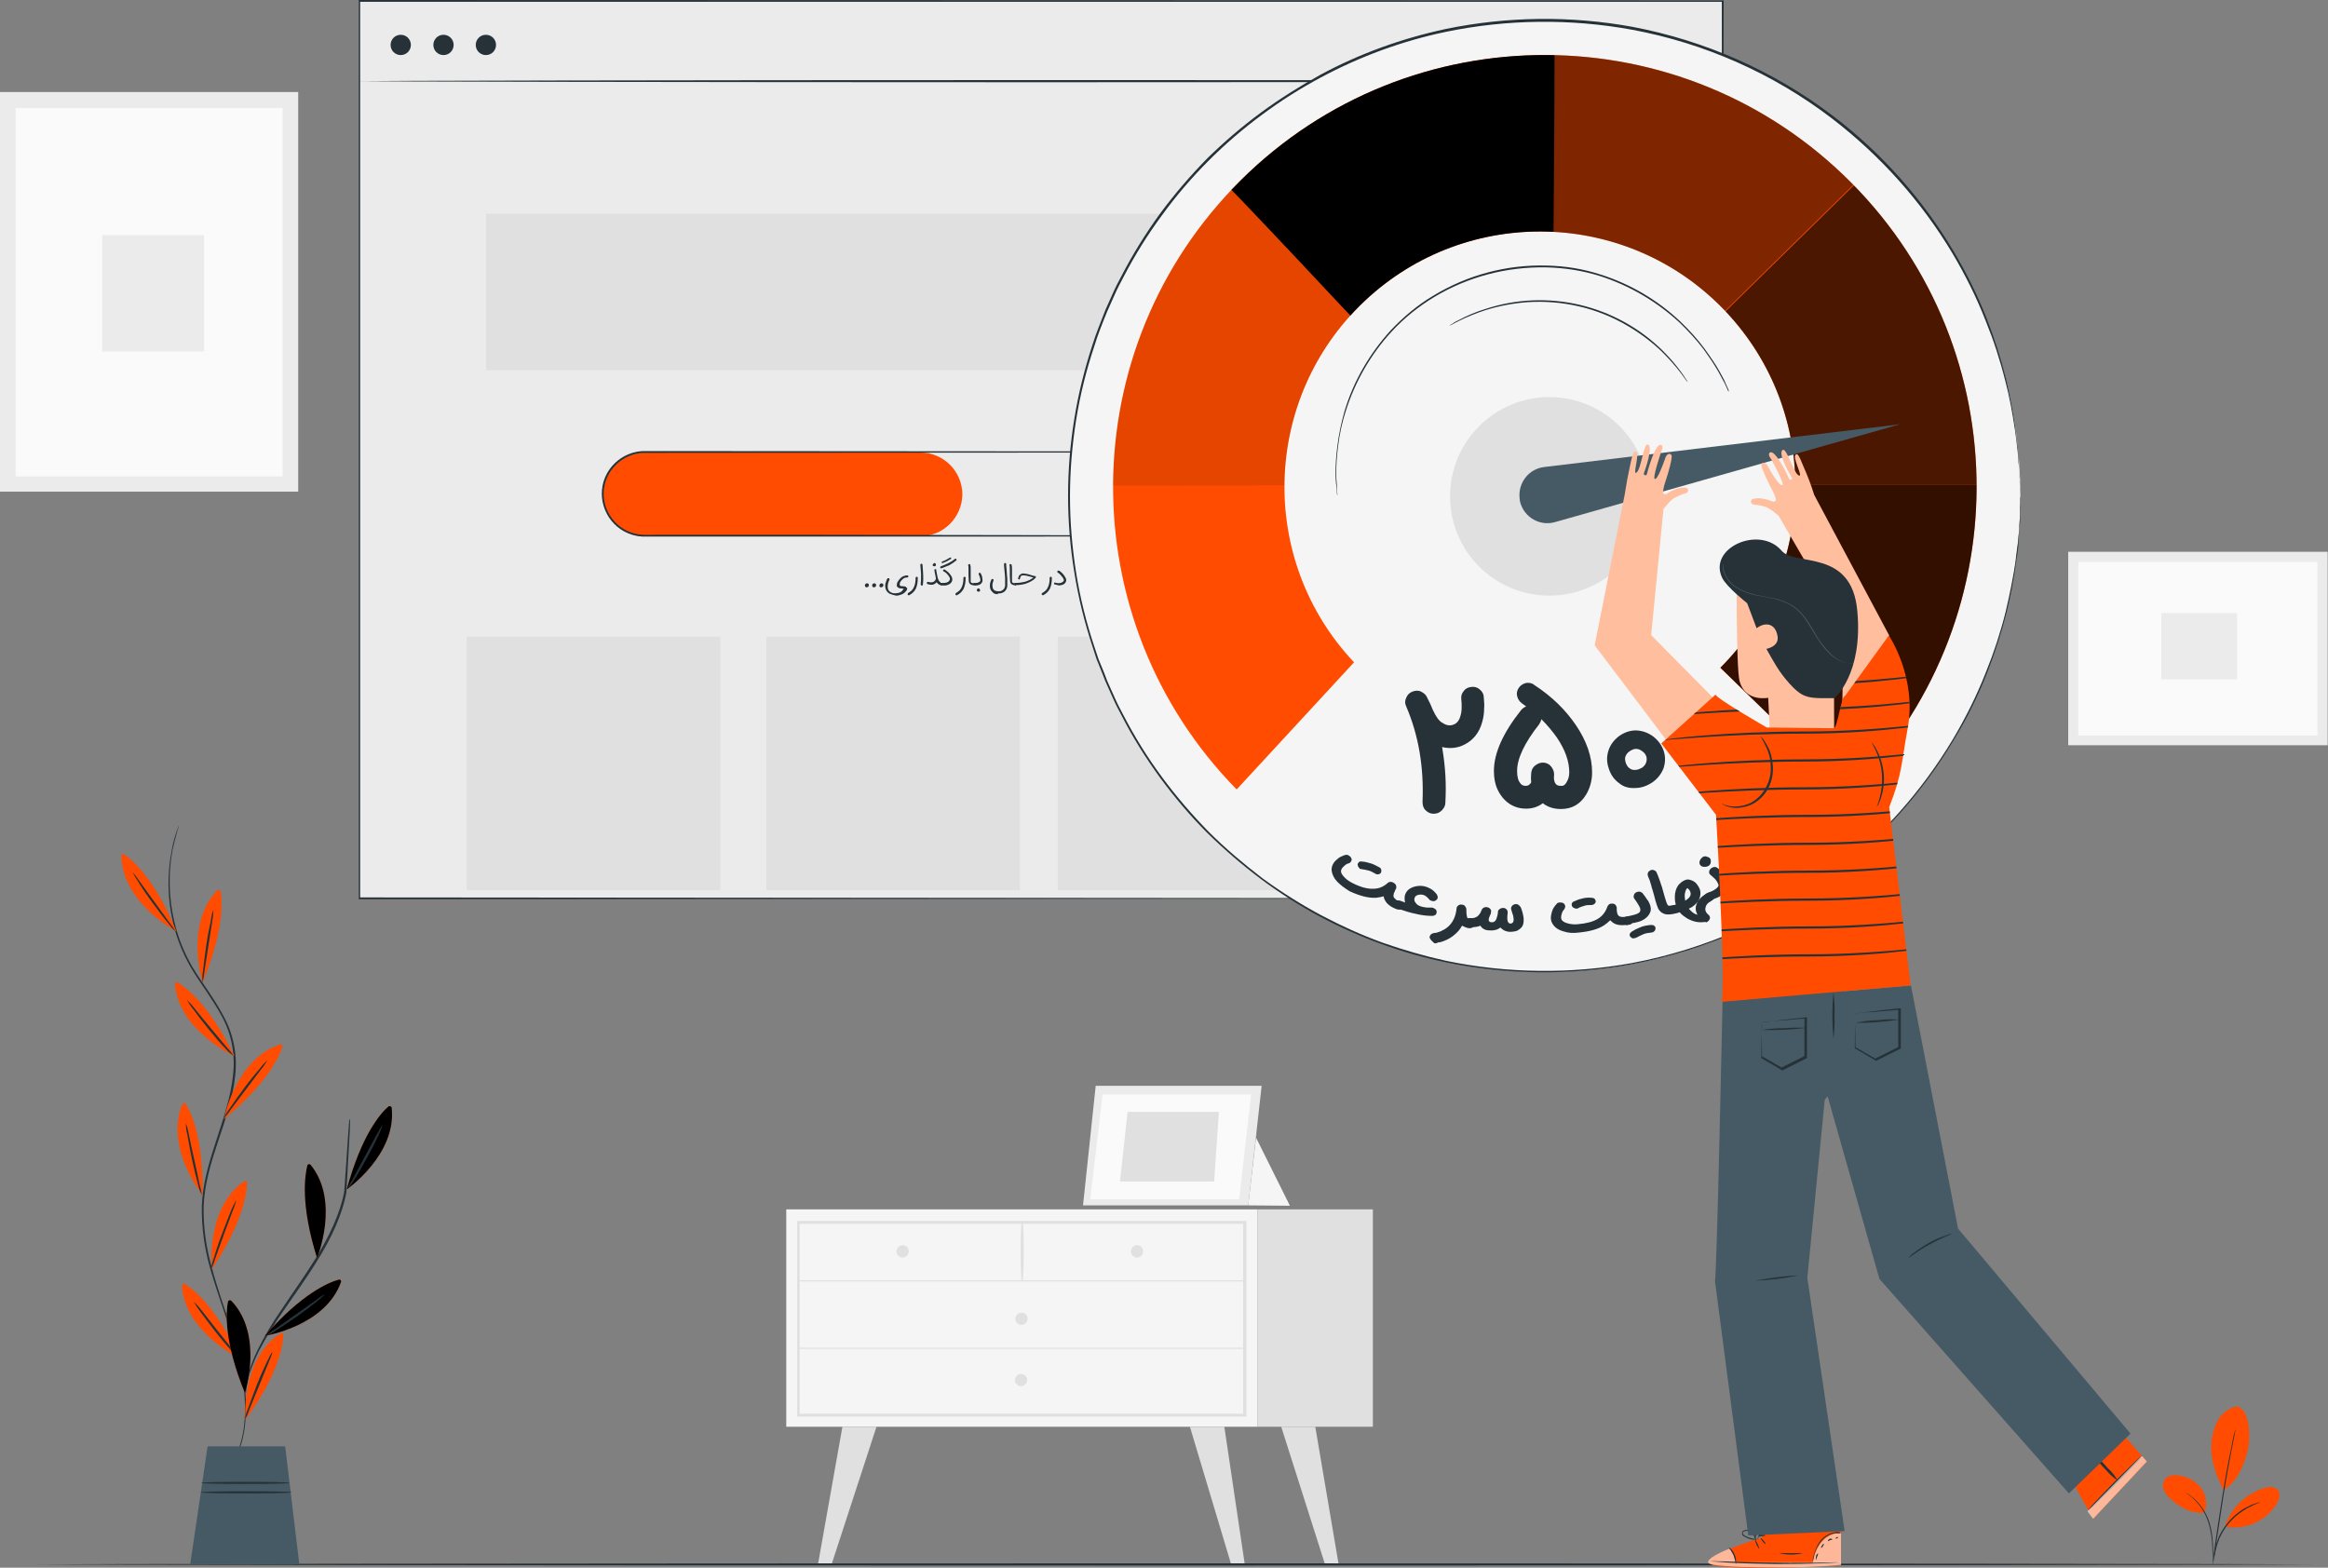 <svg xmlns="http://www.w3.org/2000/svg" xmlns:xlink="http://www.w3.org/1999/xlink" viewBox="0 0 642.5 432.7"><rect x="0" y="0" width="642.5" height="432.7" fill="#808080" stroke="none"/><style>.st0{fill:#f5f5f5}.st1{fill:#e0e0e0}.st2{fill:#ebebeb}.st3{fill:#fafafa}.st4{fill:#263238}.st5{fill:#ff4c00}.st7{fill:#455a64}.st13{opacity:.6}.st14{fill:#fff}.st15{fill:#ffbe9d}</style><g id="Layer_1"><g id="freepik--background-complete--inject-2"><path class="st0" d="M217 333.8h130.1v60H217z"/><path class="st1" d="M344 391H220v-54h124v54zm-123.3-.8h122.4v-52.4H220.7v52.4zm126.4-56.4h31.8v60h-31.8z"/><path class="st1" d="M220.3 353.7h123.2c.1 0 .1-.1.1-.2s-.1-.1-.1-.1H220.3c-.1 0-.1.1-.1.2l.1.1z"/><path class="st1" d="M282.3 353.5c.3-5.4.4-10.9 0-16.3 0-.1-.1-.2-.2-.2s-.2.1-.2.2c-.3 5.4-.3 10.9 0 16.3 0 .1.1.1.1.1.3 0 .3 0 .3-.1zm33.2-8.1c0 .9-.8 1.7-1.7 1.7-.9 0-1.7-.8-1.7-1.7 0-.9.8-1.7 1.7-1.7 1 0 1.7.7 1.7 1.7zm-64.7 0c0 .9-.8 1.7-1.7 1.7-.9 0-1.7-.8-1.7-1.7 0-.9.8-1.7 1.7-1.7 1 0 1.7.7 1.7 1.7zm32.8 18.6c0 .9-.8 1.7-1.7 1.7-.9 0-1.7-.8-1.7-1.7 0-.9.8-1.7 1.7-1.7 1 0 1.7.7 1.7 1.7zm-51.1 29.8l-6.7 37.7h3.8l12.3-37.7zm105.4 0l5.6 37.7h-3.8l-11.3-37.7zm25.1 0l6.4 37.7h-3.8l-12-37.7zm-79.5-12.9c0 .9-.8 1.7-1.7 1.7-.9 0-1.7-.8-1.7-1.7 0-.9.8-1.7 1.7-1.7 1 .1 1.7.8 1.7 1.7zm-63.2-8.6h123.2c.1 0 .1-.1.1-.2s-.1-.1-.1-.1H220.3c-.1 0-.1.1-.1.2 0 0 .1 0 .1.1z"/><path class="st2" d="M0 25.4h82.3v110.3H0z"/><path class="st3" d="M4.3 29.8H78v101.7H4.3z"/><path class="st2" d="M28.2 64.9h28.1V97H28.2zm542.6 87.4h71.6v53.4h-71.6z"/><path class="st3" d="M573.6 155.1h66V203h-66z"/><path class="st2" d="M596.5 169.2h20.9v18.3h-20.9zM302.4 299.7l-3.5 33h45.6l3.7-33z"/><path class="st3" d="M304.3 302.1l-3.4 28.9H342l3.3-28.9z"/><path class="st1" d="M311.2 306.9l-2.1 19.2h26l1.3-19.2z"/><path class="st0" d="M346.6 313.9l9.4 18.9-11.5-.1 2.3-20"/></g><path class="st4" d="M638.7 431.8c0 .1-140.9.3-314.6.3s-314.7-.2-314.7-.3 140.8-.3 314.6-.3 314.7.2 314.7.3z" id="freepik--Floor--inject-2"/><g id="freepik--Plants--inject-2"><path class="st4" d="M64 404.4c0-.2.1-.3.2-.4l.6-1.3c.7-1.6 1.3-3.3 1.8-5.1 1.2-4.5 1.6-11.4-.2-19.5-.9-4.4-2.1-8.8-3.6-13.1-1.5-4.7-3.3-9.6-4.8-14.9-1.6-5.6-2.4-11.4-2.3-17.2.2-6.1 2-12.1 4-18.2s4-12 4.6-17.9c.7-5.7-.4-11.5-3.2-16.5-2.6-4.8-5.9-9-8.4-13.2-2.3-4-4-8.2-5-12.7-1.5-6.5-1.6-13.2-.3-19.7.4-2.4 1.1-4.7 2-7 0 .2-.1.3-.1.5l-.4 1.3c-.5 1.7-.9 3.4-1.3 5.2-1.2 6.5-1 13.2.5 19.6 1 4.4 2.7 8.6 5 12.6 2.5 4.2 5.8 8.3 8.4 13.2 2.9 5.1 4.1 11 3.4 16.9-.6 6-2.7 12-4.7 18s-3.8 12-4 18c-.1 5.7.7 11.5 2.3 17 1.4 5.3 3.2 10.3 4.7 14.9 1.5 4.3 2.7 8.7 3.6 13.2 1.7 8.2 1.2 15.2 0 19.7-.5 1.7-1.1 3.4-1.9 5.1-.3.5-.5.9-.7 1.2 0 0-.1.1-.2.3z"/><path class="st5" d="M55.9 271.2s-5-16 4-25.4c.2-.2.5-.3.8-.1.1.1.2.2.2.4.4 2.6 1 10.7-5 25.1z"/><path class="st4" d="M58.9 251.1c0 1-.1 2-.3 3-.3 2-.7 4.4-1.1 7.1s-.8 5-1.1 7.1c-.1 1-.3 2-.5 2.9-.1-1-.1-2 .1-3 .2-1.8.5-4.4.9-7.1s.9-5.3 1.3-7c.1-1 .3-2 .7-3z"/><path class="st5" d="M61.8 308.9s3.1-16.5 15.4-20.6c.3-.1.6 0 .7.3v.4c-.8 2.6-4.1 10-16.1 19.9z"/><path class="st4" d="M73.8 292.6c-.5.9-1 1.7-1.7 2.5l-4.3 5.7-4.3 5.7c-.5.8-1.2 1.6-1.8 2.3.4-.9.9-1.8 1.5-2.6 1-1.5 2.5-3.6 4.2-5.9s3.3-4.2 4.5-5.6c.5-.7 1.2-1.4 1.9-2.1z"/><path class="st5" d="M58.5 350.3s-1.9-16.7 8.8-24.2c.2-.2.6-.1.8.1.1.1.1.2.1.3-.1 2.8-1.1 10.8-9.7 23.8z"/><path class="st4" d="M65.2 331.2c-.2 1-.5 1.9-.9 2.8l-2.5 6.7c-.9 2.5-1.7 4.8-2.4 6.7-.3 1-.6 1.9-1.1 2.8.1-1 .3-2 .7-2.9.5-1.8 1.3-4.2 2.3-6.8s1.9-5 2.6-6.7c.4-.8.8-1.7 1.3-2.6z"/><path class="st5" d="M67.7 391.9s-1.3-16.7 9.6-23.8c.3-.2.6-.1.8.1.1.1.1.2.1.3-.1 2.8-1.3 10.8-10.5 23.4z"/><path class="st4" d="M75.2 373.1c-.2 1-.6 1.9-1 2.8-.8 1.9-1.7 4.1-2.7 6.6l-2.7 6.6c-.3.9-.7 1.9-1.2 2.7.1-1 .4-2 .8-2.9.6-1.7 1.5-4.1 2.5-6.7s2.1-4.9 2.9-6.6c.4-.8.8-1.7 1.4-2.5z"/><path class="st5" d="M48.7 257.1s-14.9-7.8-15.2-20.8c0-.3.2-.6.5-.6.1 0 .2 0 .3.1 2.3 1.6 8.5 6.9 14.4 21.3z"/><path class="st4" d="M36.6 240.8c.7.7 1.3 1.5 1.8 2.3l4.2 5.8 4.2 5.8c.6.8 1.2 1.6 1.7 2.4-.8-.6-1.4-1.4-2-2.2-1.2-1.4-2.7-3.4-4.4-5.7s-3.1-4.4-4-5.9c-.5-.7-1-1.6-1.5-2.5z"/><path class="st5" d="M64.7 291.5s-15.3-6.9-16.4-19.8c0-.3.2-.6.5-.6.1 0 .2 0 .3.1 2.3 1.4 8.8 6.3 15.6 20.3z"/><path class="st4" d="M51.6 276c.7.7 1.4 1.4 2 2.2 1.3 1.6 2.8 3.5 4.5 5.5l4.6 5.5c.7.7 1.3 1.5 1.8 2.3-.8-.6-1.5-1.2-2.2-2-1.3-1.3-2.9-3.2-4.7-5.4s-3.3-4.2-4.4-5.7c-.6-.7-1.1-1.5-1.6-2.4z"/><path class="st5" d="M55.9 329.9s-10.5-13.1-5.6-25.1c.1-.3.4-.4.7-.3.1 0 .2.1.3.3 1.4 2.2 4.9 9.4 4.6 25.1z"/><path class="st4" d="M51.3 310.1c.4.9.6 1.9.8 2.9.4 2 .9 4.4 1.5 7s1.1 5 1.5 7c.3 1 .5 1.9.6 2.9-.4-.9-.8-1.8-1-2.8-.5-1.8-1.1-4.2-1.7-7s-1-5.2-1.3-7c-.3-1-.4-2-.4-3z"/><path class="st5" d="M66.3 375s-15.2-7.1-16.1-20.1c0-.3.2-.6.5-.6.1 0 .2 0 .3.1 2.4 1.4 8.7 6.4 15.3 20.6z"/><path class="st4" d="M53.5 359.3c.7.7 1.4 1.4 2 2.2l4.4 5.6 4.5 5.6c.7.7 1.3 1.5 1.8 2.4-.8-.6-1.6-1.3-2.2-2.1-1.2-1.4-2.9-3.3-4.6-5.5s-3.2-4.2-4.3-5.7c-.6-.8-1.2-1.7-1.6-2.5zM96.6 309v1.5c0 1-.1 2.4-.2 4.1-.2 3.6-.5 8.6-.8 14.5-1.1 6.1-4.2 12.8-8.3 19.3-3 4.8-6.2 9.2-9 13.3-2.5 3.6-4.8 7.3-6.8 11.1-1.3 2.6-2.4 5.4-3.2 8.2-.3 1-.5 1.8-.6 2.3 0 .3-.1.5-.2.8 0-.3 0-.6.1-.8.1-.5.2-1.3.5-2.4.7-2.9 1.7-5.6 3-8.3 1.9-3.9 4.2-7.7 6.7-11.3 2.7-4.1 5.9-8.5 8.9-13.3 4.1-6.5 7.2-13.1 8.3-19.1.4-6 .8-10.9 1-14.5.1-1.7.2-3 .3-4.1 0-.4.1-.8.1-1.1s.1-.2.2-.2z"/><path class="st5" d="M87.5 347.2s6.4-15.5-1.7-25.6c-.2-.3-.5-.3-.8-.2-.1.1-.2.2-.2.4-.6 2.5-2 10.5 2.7 25.4z"/><path class="st4" d="M86.3 326.9c.3 1 .4 1.9.5 2.9.2 1.8.5 4.4.7 7.1s.3 5.3.3 7.2c.1 1 0 2-.2 3-.2-1-.3-2-.3-3-.1-2.1-.3-4.5-.5-7.1s-.3-5.1-.5-7.1v-3z"/><path d="M87.5 347.2s6.4-15.5-1.7-25.6c-.2-.3-.5-.3-.8-.2-.1.1-.2.2-.2.4-.6 2.5-2 10.5 2.7 25.4z"/><path class="st5" d="M67.6 384.5s5.2-16-3.7-25.4c-.2-.2-.5-.3-.8-.1-.1.1-.2.2-.2.4-.5 2.6-1.2 10.7 4.7 25.1z"/><path class="st4" d="M64.8 364.5c.4.9.6 1.9.8 2.9.4 1.8.8 4.3 1.3 7s.7 5.3.9 7.1c.2 1 .2 2 .1 3-.3-1-.4-1.9-.5-2.9-.3-2-.7-4.4-1-7.1s-.8-5-1.1-7.1c-.4-.9-.5-1.9-.5-2.9z"/><path d="M67.6 384.5s5.2-16-3.7-25.4c-.2-.2-.5-.3-.8-.1-.1.1-.2.2-.2.4-.5 2.6-1.2 10.7 4.7 25.1z"/><path class="st5" d="M95.7 328.3s13.8-9.6 12.4-22.5c0-.3-.3-.5-.6-.5-.1 0-.2.1-.3.1-2.1 1.8-7.4 7.8-11.5 22.9z"/><path d="M95.7 328.3s13.8-9.6 12.4-22.5c0-.3-.3-.5-.6-.5-.1 0-.2.1-.3.1-2.1 1.8-7.4 7.8-11.5 22.9z"/><path class="st4" d="M105.6 310.5c-.3 1-.7 1.9-1.1 2.8-.8 1.7-1.9 3.9-3.3 6.4s-2.6 4.7-3.6 6.2c-.5.9-1.1 1.7-1.8 2.4.4-.9.8-1.8 1.4-2.6l3.4-6.3 3.4-6.3c.5-.9 1-1.8 1.6-2.6z"/><path class="st5" d="M73.1 368.7s16.6-2.6 21-14.8c.1-.3 0-.6-.3-.7h-.3c-2.6.7-10.1 3.7-20.4 15.5z"/><path d="M73.1 368.7s16.6-2.6 21-14.8c.1-.3 0-.6-.3-.7h-.3c-2.6.7-10.1 3.7-20.4 15.5z"/><path class="st4" d="M89.8 357.1c-.7.7-1.4 1.4-2.2 2-1.4 1.1-3.4 2.7-5.7 4.3s-4.4 3-6 4c-.8.6-1.7 1-2.6 1.4.7-.7 1.5-1.3 2.4-1.8l5.8-4.1 5.8-4.1c.7-.6 1.6-1.2 2.5-1.7z"/><path class="st7" d="M57.3 399.2l-4.8 32.5h30.1l-3.9-32.5z"/><path class="st4" d="M79.9 409.3c0 .2-5.4.3-12.2.3s-12.2-.1-12.2-.3 5.5-.3 12.3-.3 12.1.1 12.1.3zm.6 2.6c0 .2-5.6.3-12.5.3s-12.6-.1-12.6-.3 5.6-.3 12.6-.3 12.5.1 12.5.3z"/><path class="st5" d="M617 388.2c-2.1.6-4 2.1-5 4-1 2-1.6 4.1-1.7 6.4-.3 4.3 1.4 8.9 3.4 12.7 4.1-2.5 5.8-7.7 6.5-10.4 1.2-4.3.6-12.7-3.2-12.7m-8.6 29.3c.9-2.4.5-5-1.1-7-1.6-1.9-3.9-3.1-6.4-3.3-1.1-.2-2.3.1-3.2.8-.7.8-.9 2-.6 3 .4 1 1 1.9 1.8 2.6 2.8 2.5 5.9 4.3 9.5 3.9"/><path class="st4" d="M610.8 431.2v-3.3c0-2.7-.3-5.3-1.1-7.9-.8-2.5-2.4-4.8-4.4-6.6-.6-.5-1.3-1-2-1.3-.3-.1-.5-.2-.6-.3l-.2-.1c1 .5 1.9 1.1 2.7 1.8 1.9 1.8 3.4 4 4.2 6.5.8 2.5 1.2 5.1 1.2 7.8 0 1 .1 1.8.1 2.4 0 .4 0 .7.1 1z"/><path class="st4" d="M616.9 394.6c0 .1-.1.2-.1.4l-.3 1.1c-.2.9-.5 2.3-.8 4-.7 3.3-1.6 8-2.4 13.1s-1.5 9.8-2 13.2c-.2 1.7-.4 3.1-.5 4 0 .5-.1.8-.1 1.1v.4c0-.1.1-.3.1-.4 0-.3.1-.6.2-1.1.2-1 .3-2.3.6-4 .5-3.4 1.2-8 2-13.2s1.7-9.8 2.3-13.1c.3-1.6.6-3 .8-4 .1-.4.1-.8.2-1.1s0-.4 0-.4z"/><path class="st5" d="M614.1 421.1c1.7-5 5.8-8.9 10.9-10.4 1.3-.4 2.9-.5 3.7.6s.3 2.6-.3 3.7c-3 4.8-8.6 7.4-14.2 6.4"/><path class="st4" d="M623.8 414.6c-.3 0-.5.1-.8.2l-.9.3c-.4.1-.8.3-1.2.5-.5.2-.9.5-1.4.7-.5.3-1 .6-1.5 1-1.1.8-2.1 1.7-3 2.8-.9 1.1-1.7 2.2-2.3 3.4-.3.5-.5 1.1-.7 1.7-.2.5-.4 1-.5 1.5-.1.5-.2.9-.3 1.3-.1.3-.1.7-.1 1v.8c.1 0 .2-1.2.7-3 .1-.5.3-1 .5-1.5.2-.6.4-1.1.7-1.6 1.2-2.4 3-4.5 5.2-6.1.5-.4 1-.7 1.5-1 .4-.3.9-.5 1.3-.7 1.6-.9 2.8-1.2 2.8-1.3z"/></g></g><g id="Layer_3"><g id="freepik--Loading--inject-2"><path class="st2" d="M99.1.2h376.3v247.7H99.1z"/><path class="st4" d="M475.4 248c0-1.7-.1-96.6-.2-247.7l.2.2H99.1l.3-.3v247.7l-.2-.2 376.2.3-376.2.2H99V0h.3l376.2.1h.2v.2c-.3 151.1-.3 246-.3 247.7z"/><path class="st4" d="M475.4 22.4c0 .1-84.2.3-188.1.3s-188.2-.2-188.2-.3 84.2-.3 188.1-.3 188.2.1 188.2.3z"/><path class="st1" d="M134.2 59h315.4v43.2H134.2zm-5.4 116.7h70v70h-70zm82.7 0h70v70h-70zm80.4 0h70v70h-70z"/><path class="st5" d="M254 148h-75.9c-6.4 0-11.6-5.2-11.6-11.6 0-6.4 5.2-11.5 11.6-11.5H254c6.4 0 11.6 5.2 11.6 11.6-.1 6.3-5.2 11.5-11.6 11.5z"/><path class="st4" d="M342.7 148l1-.1c.4 0 .8-.1 1.3-.2 4.5-.9 8-4.5 8.9-9 .5-2.8.1-5.6-1.3-8.1-1.7-2.9-4.6-4.9-7.9-5.5-1.9-.2-3.7-.2-5.6-.2h-19L178 125c-6.2 0-11.3 5-11.4 11.2 0 6 4.6 11 10.6 11.4 1.6.1 3.3 0 4.9 0h37.7l63.9.1 43.1.1 11.7.1h4-4l-11.7.1-43.1.1H177.2c-1.7-.1-3.4-.6-4.9-1.4-5.7-3.1-7.9-10.3-4.8-16 2.1-3.8 6.1-6.2 10.4-6.2l142.1.1h19c1.9-.1 3.8 0 5.6.2 6.4 1.1 10.6 7.2 9.5 13.5 0 .1 0 .2-.1.4-.5 2.2-1.6 4.3-3.2 5.9-1.2 1.2-2.6 2.1-4.2 2.6-.6.2-1.1.4-1.7.5-.5.1-.9.1-1.3.2l-.9.1zm-104 13.6c0-.3.2-.6.6-.6.3 0 .5.2.5.5s-.2.6-.6.6c-.2.1-.5-.2-.5-.5zm2 0c0-.3.2-.6.6-.6.3 0 .5.2.5.5s-.2.6-.6.6c-.2.1-.5-.2-.5-.5zm2 0c0-.3.3-.6.6-.6s.5.2.5.5-.2.6-.6.6c-.3.1-.5-.2-.5-.5zM113.4 12.4c0 1.5-1.2 2.8-2.8 2.8-1.5 0-2.8-1.2-2.8-2.8 0-1.5 1.2-2.8 2.8-2.8 1.6 0 2.8 1.3 2.8 2.8zm11.8 0c0 1.5-1.2 2.8-2.8 2.8-1.5 0-2.8-1.2-2.8-2.8 0-1.5 1.2-2.8 2.8-2.8 1.6 0 2.8 1.3 2.8 2.8zm11.7 0c0 1.5-1.2 2.8-2.8 2.8-1.5 0-2.8-1.2-2.8-2.8 0-1.5 1.2-2.8 2.8-2.8 1.6 0 2.8 1.3 2.8 2.8zm108.7 151.5c-.8-.4-1.2-1.1-1.3-2 0-.4 0-.8.2-1.2.1-.3.2-.7.4-1 0-.1.1-.1.2-.1h.2c.1 0 .1.1.2.2v.2c-.4.7-.5 1.4-.5 2 0 .7.3 1.2.9 1.5.5.3 1.1.3 1.8.2s1.2-.4 1.5-.9c.1-.1.1-.2.2-.2v-.1h-.1c-.1 0-.2 0-.4-.1h-.4c-.2 0-.3-.1-.4-.1-.2-.1-.4-.2-.5-.4-.1-.1-.1-.3-.1-.4 0-.3.1-.7.3-1 .2-.3.4-.6.7-.9.3-.3.6-.5.9-.6.3-.1.7-.2 1-.2.1 0 .2 0 .2.1.1.1.1.1.1.2s0 .1-.1.2-.1.1-.2.1c-.2 0-.5 0-.7.1-.3.1-.5.3-.7.5-.5.4-.7.9-.7 1.4 0 .1.1.2.2.3.1.1.4.1.7.1.3 0 .5.1.6.1h.1c.1 0 .1 0 .1.1l.3.3c.1.1.1.3 0 .5-.1.1-.1.3-.3.4-.4.6-1.1.9-1.9 1.1-.3.1-.5.1-.8.1-.8-.2-1.2-.3-1.7-.5zm4.9.2v-.2c0-.1.1-.1.1-.2.7-.4 1.2-.8 1.5-1.4.4-.7.6-1.6.6-2.8 0-.1 0-.2.1-.2.1-.1.1-.1.2-.1s.2 0 .2.1c.1.1.1.1.1.2 0 1.3-.2 2.3-.6 3.1-.4.7-1 1.3-1.8 1.7h-.1c-.2 0-.3-.1-.3-.2zm3.9-2.5c-.1 0-.2 0-.2-.1-.1-.1-.1-.1-.1-.2.1-.9.1-1.8.1-2.7 0-.6-.1-1.5-.2-2.7 0-.1 0-.2.1-.2.1-.1.1-.1.2-.1s.2 0 .2.1c.1.1.1.1.1.2.2 2.4.3 4.2.1 5.5 0 .1 0 .1-.1.2h-.2zm5.3-.7c.1 0 .2 0 .2.1.1.1.1.1.1.2s0 .2-.1.2-.1.1-.2.1c-.2 0-.4-.1-.6-.2-.2-.1-.4-.3-.6-.6l-.3.3c-.3.2-.6.4-1 .4h-.3c-.3 0-.6-.1-.9-.2-.1 0-.1-.1-.2-.2s0-.2 0-.2c0-.1.1-.1.2-.2h.2c.3.1.7.2 1 .1.3 0 .5-.1.7-.3.1-.1.2-.2.3-.4.1-.1.1-.3.1-.4-.1-.5-.2-.9-.3-1.5 0-.2-.1-.3-.1-.5v-.4c0-.1.1-.1.2-.1h.2c.1 0 .1.1.1.2v.2c0 .1.1.3.1.5l.3 1.5c.1.4.3.8.5 1 .1.1.2.2.3.2-.1.2-.1.2.1.2-.1 0-.1 0 0 0zm-1.4-5c0 .1 0 .2-.1.3-.1.1-.2.1-.3.1-.1 0-.2 0-.4-.1-.1-.1-.1-.2-.1-.3 0-.1.1-.2.2-.3.1-.1.2-.2.3-.2s.2 0 .3.1c0 .2.1.3.1.4z"/><path class="st4" d="M259.7 161.5c-.1 0-.2 0-.2-.1s-.1-.1-.1-.2 0-.2.1-.2c.1-.1.1-.1.2-.1h.8c.3 0 .5-.1.7-.1.4-.1.7-.3.9-.7.2-.3 0-.8-.4-1.3s-.8-.9-1.3-1.1c-.1 0-.1-.1-.1-.2v-.2c0-.1.1-.1.2-.1h.2c.2.1.5.3.7.5.3.2.6.5.8.8.6.7.8 1.4.5 2-.2.5-.7.8-1.3 1-.2.1-.5.1-.8.1h-.9zm-.2-4.8v-.2c0-.1.1-.1.2-.2 1.6-.6 2.9-1.2 3.8-2 .1-.1.1-.1.2-.1s.1 0 .2.1.1.1.1.2 0 .2-.1.2c-.6.5-1.2.9-1.9 1.3-.5.2-1.2.5-2 .8h-.1c-.3.1-.4.1-.4-.1zm.4-1.4s0-.1 0 0v-.2c0-.1.1-.1.1-.1.6-.2 1.4-.6 2.2-1.1h.2c.1 0 .1 0 .1.1v.2c0 .1 0 .1-.1.1-.8.5-1.6.9-2.2 1.1h-.1c-.1 0-.2 0-.2-.1zm3.8 8.8v-.2c0-.1.1-.1.1-.2.7-.4 1.2-.8 1.5-1.4.4-.7.6-1.6.6-2.8 0-.1 0-.2.1-.2.1-.1.1-.1.2-.1s.2 0 .2.1c.1.1.1.1.1.2 0 1.3-.2 2.3-.6 3.1-.4.7-1 1.3-1.8 1.7h-.1c-.2 0-.3-.1-.3-.2zm5-2.6h-.2c-.2 0-.3 0-.4-.1-.4-.1-.6-.4-.7-.8 0-.2-.1-.8-.1-1.8v-1.5c0-.5 0-1-.1-1.3 0-.1 0-.2.1-.2 0-.1.1-.1.2-.1s.2 0 .2.1c.1 0 .1.1.1.2.1.3.1.8.1 1.3v3.2c0 .2.1.3.3.4.1 0 .3.1.6.1.1 0 .1 0 .2.1s.1.1.1.2 0 .2-.1.2c-.1.1-.1.1-.2.1h-.1z"/><path class="st4" d="M268.9 161.5c-.1 0-.2 0-.2-.1-.1-.1-.1-.1-.1-.2s0-.2.1-.2c.1-.1.1-.1.2-.1.5 0 .8 0 1-.1.3-.1.5-.2.6-.4.1-.2.1-.4 0-.8s-.2-.7-.4-1.1v-.2c0-.1.1-.1.2-.2h.2l.2.2c.2.4.4.9.4 1.3.1.5.1.9-.1 1.2-.2.3-.5.6-1 .7-.2 0-.4.1-.6.1h-.5zm1.6 1.4c0 .1 0 .2-.1.3-.1.1-.2.1-.3.1-.1 0-.2 0-.4-.1-.1-.1-.1-.2-.1-.3 0-.1 0-.2.1-.3.1-.1.2-.2.3-.2.1 0 .2 0 .3.1.1.2.2.3.2.4zm4.9 1.1c-.6 0-1.1-.1-1.4-.5-.5-.4-.8-1-.8-1.7 0-.3 0-.6.1-1 .1-.3.2-.5.3-.8 0-.1.1-.1.2-.2h.2l.2.2v.2c-.1.2-.1.4-.2.6-.1.3-.1.5-.1.7 0 .6.1 1.1.5 1.4.3.2.7.3 1.2.3s.9-.1 1.2-.4c.3-.2.5-.6.6-1.1v-2c0-.6-.1-1.4-.2-2.5 0-.3-.1-.7-.1-1.1v-.4c0-.1 0-.2.1-.2.1-.1.1-.1.2-.1s.2 0 .2.1c.1.1.1.1.1.2v.4c0 .4.1.7.1 1.1.1 1.1.1 1.9.2 2.5v2.1c-.1.6-.3 1.1-.8 1.5-.4.3-.9.5-1.5.5h-.3zm4.7-2.5h-.2c-.2 0-.3 0-.4-.1-.4-.1-.6-.4-.7-.8 0-.2-.1-.8-.1-1.8v-1.5c0-.5 0-1-.1-1.3 0-.1 0-.2.1-.2 0-.1.1-.1.2-.1s.2 0 .2.1c.1 0 .1.1.1.2.1.3.1.8.1 1.3v3.2c0 .2.1.3.3.4.1 0 .3.1.6.1.1 0 .1 0 .2.1s.1.1.1.2 0 .2-.1.2c-.1.1-.1.1-.2.1h-.1z"/><path class="st4" d="M280 161.4c-.1-.1-.1-.1-.1-.2s0-.2.1-.2c.1-.1.1-.1.2-.1.9 0 1.7-.1 2.6-.3 1-.3 1.8-.7 2.4-1.2-.2-.1-.5-.1-.7-.2-.3-.1-.5-.1-.8-.2-.5-.1-.8-.2-1.1-.2h-.4c-.2.1-.4.1-.5.3-.1.1-.1.3-.2.6 0 .1-.1.1-.1.2-.1 0-.1.1-.2 0-.1 0-.1-.1-.2-.1s-.1-.1 0-.2c.1-.4.2-.7.3-.8.2-.2.5-.4.8-.5h.5c.3 0 .7.1 1.2.2.3.1.6.2 1 .3.1 0 .3.1.4.1.1 0 .1 0 .2.1h.3c.1 0 .2.1.2.2s0 .2-.1.3c-.6.7-1.6 1.2-2.7 1.6-1 .3-2 .4-3 .4l-.1-.1zm7.5 2.7v-.2c0-.1.1-.1.1-.2.7-.4 1.2-.8 1.5-1.4.4-.7.6-1.6.6-2.8 0-.1 0-.2.1-.2.1-.1.1-.1.2-.1s.2 0 .2.1c.1.1.1.1.1.2 0 1.3-.2 2.3-.6 3.1-.4.7-1 1.3-1.8 1.7h-.1c-.1 0-.2-.1-.3-.2zm3.6-2.8c-.1 0-.1-.1-.2-.1v-.2c0-.1.1-.1.1-.2h.2c.6.2 1.1.2 1.5.1.4-.1.7-.3.9-.6v-.3l-.3-.6c-.4-.5-.8-1-1.4-1.4-.1 0-.1-.1-.1-.2s0-.2.1-.2c0-.1.1-.1.2-.1h.2c.6.4 1.1.9 1.5 1.5.2.3.3.5.4.7.1.3.1.6 0 .8-.2.5-.6.9-1.3 1-.2 0-.4.1-.6.1l-1.2-.3z"/></g></g><g id="Layer_2"><g id="freepik--Character--inject-2"><circle class="st0" cx="426.3" cy="137" r="131.3"/><path class="st4" d="M369.2 243.5c-1.1-1.1-1.6-2.3-1.7-3.4 0-1.1.5-2.1 1.5-2.9.3-.3.7-.6 1.2-.8.4-.2.7-.3 1-.4.3-.1.7-.1 1 .1.3.2.6.4.7.7.2.3.2.6 0 .9-.1.3-.4.5-.7.6-.5.1-.9.4-1.3.8-.5.4-.8.9-.8 1.4 0 .5.4 1.1 1.1 1.8.6.6 1.4 1.1 2.2 1.5 2.2 1.1 4.1 1.6 5.7 1.5 1.5 0 2.8-.6 3.9-1.6.2-.2.5-.3.8-.3.3 0 .6.1.9.3.3.2.5.4.6.7.1.3.1.6 0 .8v.1c0 .1 0 .1-.1.1 0 .1 0 .1-.1.2s-.1.2-.1.3c-.1.2-.2.5-.3.6-.1.5-.2.9 0 1.2.1.2.4.4.7.7.3.2.6.3 1 .4.4.1.6.3.8.6.2.3.2.6.1.9-.1.3-.3.5-.6.7-.3.1-.7.1-1.1 0-1.7-.6-2.9-1.5-3.4-2.6-.2-.3-.3-.7-.3-1-.7.2-1.4.3-2.2.4-2 .1-4.4-.5-7.2-1.8-1.3-.8-2.4-1.6-3.3-2.5zm5.7-4.2c-.1-.2-.2-.4-.2-.6 0-.3.1-.5.3-.7.2-.2.5-.3.8-.2.7 0 1.5.2 2.5.5.7.2 1.5.6 2.4 1.1.3.2.5.4.5.7.1.3 0 .6-.1.8s-.4.4-.7.4c-.3.1-.6 0-.9-.2-.7-.4-1.3-.7-1.7-.8-.7-.2-1.4-.3-2-.4-.2 0-.3-.1-.5-.1-.1-.2-.3-.3-.4-.5z"/><path class="st4" d="M384.8 250.2c-.2-.3-.2-.6-.1-.9.1-.3.3-.5.7-.7.3-.1.7-.1 1 0 .6.2 1.1.4 1.4.5-.2-.8-.2-1.5 0-2.2.3-.8.8-1.4 1.6-1.8.8-.4 1.7-.6 2.6-.6 1 0 1.9.3 2.8.8.6.3 1.1.8 1.7 1.5.2.3.3.6.3.9 0 .3-.2.6-.5.8-.3.2-.6.3-1 .2-.4-.1-.7-.2-.9-.5-.4-.5-.8-.8-1.1-1-.4-.2-.8-.3-1.2-.3-.4 0-.7.1-1 .2-.4.2-.6.4-.7.8-.1.3-.1.6.1 1 .2.3.4.6.8.9.5.3 1.1.5 1.8.6.3.1.6.1 1 .1h1c.4 0 .7.2 1 .4.3.2.4.5.4.8 0 .3-.1.6-.3.8-.3.2-.6.3-.9.3-1.6 0-3.1-.2-4.7-.6-1.1-.2-2.8-.7-5-1.5-.3.1-.6-.1-.8-.5zm9.9 8.9c-.2-.3-.2-.6 0-.9.2-.3.4-.5.8-.6.1 0 .1 0 .3-.1h.4c.1 0 .3-.1.4-.1l.9-.3c.7-.3 1.4-.7 1.9-1.1 1.5-1.2 2.4-3 2.6-5.3 0-.3.2-.6.5-.8.3-.2.6-.3 1-.2.4 0 .7.2.9.5.2.3.3.5.3.9 0 .6 0 1.1.1 1.6 0 .2.1.3.1.4 0 .1.1.2.1.3.1.2.4.3.7.4.4.1.7.2.9.5.2.3.3.6.3.9 0 .3-.2.6-.5.8-.3.2-.7.2-1 .2-.7-.1-1.3-.4-1.9-.7-.5 1-1.3 1.9-2.2 2.6-.7.6-1.5 1.1-2.5 1.5-.3.1-.7.3-1.1.4-.1 0-.3.1-.5.1h-.2c-.1 0-.1 0-.2.1-.1 0-.2 0-.2.1-.3.1-.6.1-.8 0-.5-.5-.9-.8-1.1-1.2z"/><path class="st4" d="M408.7 255.7c0-.1-.1-.1-.1-.2-1 .4-2 .5-3.2.3-.4-.1-.7-.2-.9-.5-.2-.3-.3-.6-.3-.9.1-.3.2-.6.5-.8.3-.2.6-.2 1-.2.9.1 1.7-.1 2.3-.7.2-.2.4-.5.6-.8.1-.2.2-.5.3-.7.1-.3.3-.5.6-.7.3-.1.7-.2 1-.1.3.1.6.2.8.5.2.2.3.5.2.8v.2c0 .1-.1.2-.1.4l-.2.4c-.1.3-.2.6-.3.8-.1.5 0 .9.4 1 .8.2 1.4-.1 1.7-.9.1-.3.2-.6.3-1 0-.1 0-.3.1-.5v-.4c0-.3.2-.6.5-.8.3-.2.6-.3 1-.3s.7.2.9.4c.2.2.3.5.3.9-.1.7-.1 1.3-.1 1.8 0 .3.1.5.2.8.2.2.3.4.5.4.8.1 1.2-.5 1-1.6 0-.3-.1-.7-.3-1.2-.1-.3-.2-.7-.3-1-.1-.3-.1-.6.1-.9.2-.3.4-.5.8-.6.3-.1.7-.1 1 .1.3.2.5.4.7.7.5 1.2.7 2.2.8 3 .1 1.2-.1 2.1-.7 2.7-.3.3-.7.6-1.1.8-.6.2-1.3.3-2.1.3-1-.1-1.7-.4-2.3-1l-.2-.2c-.9.7-1.9.9-3 .8-1.1 0-1.9-.4-2.4-1.1zm22.9 1.4c-1.5-.4-2.5-1.1-3.1-2.1-.6-.9-.6-2-.2-3.3.1-.4.3-.9.6-1.3.2-.3.4-.6.7-.9.2-.3.5-.4.9-.4s.7 0 1 .2c.3.2.4.5.5.8 0 .3-.1.6-.3.9-.3.3-.6.8-.7 1.3-.2.6-.2 1.2 0 1.6.3.4.9.8 1.8 1 .8.2 1.7.3 2.6.2 2.4-.2 4.3-.7 5.6-1.5 1.3-.8 2.1-1.9 2.6-3.3.1-.3.3-.5.5-.7.3-.2.6-.2.9-.2.3 0 .6.1.8.3.2.2.3.5.4.7v.8c0 .3.1.5.1.7.1.5.3.8.6 1 .2.1.5.2.9.2.3 0 .7 0 1.1-.1.4-.1.7 0 1 .1.3.2.5.4.6.7.1.3 0 .6-.2.9-.2.3-.5.5-.9.5-1.8.3-3.2.2-4.2-.5-.3-.2-.6-.5-.8-.7-.5.5-1.1 1-1.7 1.4-1.7 1.1-4 1.7-7 2-1.6.2-2.9.1-4.1-.3zm2.8-6.5c-.2-.1-.4-.2-.5-.4-.1-.3-.2-.5-.1-.8.1-.3.3-.5.6-.6.6-.3 1.4-.6 2.3-.8.7-.2 1.6-.3 2.6-.2.3 0 .6.1.8.3.2.2.3.5.3.7 0 .3-.1.5-.4.7-.2.2-.5.3-.8.3-.8 0-1.4 0-1.9.2-.7.2-1.3.4-1.8.7-.2.1-.3.1-.5.1s-.4-.1-.6-.2z"/><path class="st4" d="M449.3 255.3c-.4.1-.7 0-1-.2-.3-.2-.5-.4-.6-.7-.1-.3 0-.6.2-.9.2-.3.5-.4.9-.5 1.4-.3 2.4-.5 2.8-.7.6-.2 1-.5 1.1-.9v-.4c0-.3-.1-.5-.3-.9-.3-.6-.8-1.3-1.3-2-.2-.3-.3-.5-.2-.9s.2-.6.5-.8c.3-.2.6-.3 1-.3s.6.2.9.4c.1.1.2.2.3.4.1.2.3.3.4.5.3.5.6.9.9 1.3.7 1.2.9 2.3.5 3.2-.4.9-1.2 1.7-2.3 2.2-.4.2-1 .4-1.6.5-.2.1-.6.1-1 .2-.4.4-.7.4-1.2.5zm1.3 3.7c-.2-.1-.4-.2-.6-.4-.2-.2-.3-.5-.2-.8.1-.3.3-.5.6-.7.6-.4 1.4-.8 2.4-1.2.7-.3 1.7-.5 2.8-.6.3 0 .7 0 .9.2.3.2.4.4.4.7 0 .3-.1.6-.3.8-.2.2-.5.4-.9.4-.9.1-1.5.2-2 .4-.7.3-1.4.6-1.9.9-.2.1-.3.2-.5.2-.2.1-.5.1-.7.1zm10.9-6.7c-.4.1-.8.1-1.2.1-.5 0-.9-.1-1.3-.3-.5-.2-.9-.6-1.3-1.2-.2-.4-.7-1.7-1.2-3.8-.1-.3-.1-.4-.2-.7-.1-.3-.1-.4-.2-.7-.2-.5-.3-1-.4-1.4-.3-1.1-.6-1.9-.9-2.5-.1-.3-.1-.6 0-.9s.4-.5.7-.7c.3-.1.6-.2 1 0 .3.1.6.3.7.6.3.6.6 1.5 1 2.6.1.4.3.9.5 1.5.3 1 .4 1.5.7 2.5.1.4.2.7.3 1 .2.7.4 1.1.5 1.3.1.2.3.3.5.3s.6-.1 1.2-.2c.4-.1.7-.1 1 0 .3.1.5.4.6.7.1.3.1.6-.1.9-.2.3-.5.5-.9.6-.5.2-.8.3-1 .3z"/><path class="st4" d="M470.3 254.5c-1.5.2-2.9-.1-4.3-.8-.5-.3-1-.6-1.5-1-.4-.3-.7-.6-.9-.9-.4.1-.6.2-1.1.3-.4.1-.7.1-1.1 0-.3-.1-.5-.4-.6-.7-.1-.3 0-.6.2-.9.2-.3.5-.5.8-.6.2-.1.3-.1.5-.1.1 0 .1 0 .2-.1-.3-1-.3-2.1-.2-3.1.2-1.2.6-2.1 1.4-2.8.4-.4.9-.7 1.4-.9.5-.2 1-.2 1.5 0 .7.2 1.4.6 1.9 1.4.5.7.8 1.4.8 2.1 0 .6-.1 1.3-.4 1.9-.4.8-1.1 1.5-2 2.1-.1 0-.2.1-.4.2-.1 0-.1.1-.2.1s-.1.1-.2.1c.2.3.6.6 1 1 .5.4 1 .6 1.4.7-.7-1.2-.7-2.4.1-3.7.6-1 1.5-1.7 2.6-2.3.4-.2.7-.2 1.1-.1.4.1.6.3.8.6.2.3.2.6 0 .9-.1.3-.5.6-1 .9-.8.4-1.3 1-1.4 1.7-.2.7.1 1.4.8 2 .2.1.3.3.4.6.1.2 0 .5-.1.7-.2.4-.5.6-.9.8-.2-.2-.4-.1-.6-.1zm-4.7-9.3c-.3.3-.5.9-.6 1.5-.1.6 0 1.2.1 1.9 1-.6 1.5-1.2 1.5-1.9 0-.3-.1-.7-.4-1.1l-.3-.3-.1-.1s-.1 0-.1-.1l-.1.1z"/><path class="st4" d="M472.1 248.6c-.4.1-.7.2-1.1.1-.3-.1-.6-.3-.7-.6-.1-.3-.1-.6.1-.9.2-.3.4-.5.8-.7 1-.4 1.7-.7 2.1-1 .6-.4.9-.7 1-1.1 0-.1 0-.2-.1-.4s-.2-.5-.4-.8c-.4-.6-1-1.1-1.7-1.7-.3-.2-.4-.5-.4-.8 0-.3.1-.6.4-.9.3-.3.6-.4.9-.5.4 0 .7 0 .9.2.1.1.3.2.4.3.2.1.3.3.5.4.4.4.8.8 1.1 1.2.9 1.1 1.3 2.1 1.1 3.1-.2 1-.8 1.9-1.9 2.6-.4.3-.9.6-1.5.8-.2.1-.5.2-.8.3-.3.2-.4.3-.7.4zm0-11.4c.1.3.1.7 0 1.1-.2.4-.4.7-.8.8-.4.2-.9.2-1.4.1-.4-.1-.7-.4-.8-.7-.1-.3-.1-.7.1-1.1.2-.4.5-.7.8-.9.4-.2.8-.2 1.2 0 .5.1.8.4.9.7z"/><path class="st4" d="M557.6 137s0-.7-.1-2.1c0-.7 0-1.6-.1-2.6s0-2.3-.2-3.6c-.2-1.4-.2-2.9-.4-4.6s-.4-3.5-.7-5.5c-.7-4.6-1.5-9.1-2.7-13.6-1.4-5.6-3.2-11.1-5.4-16.5-2.5-6.4-5.6-12.6-9.1-18.5-8.6-14.4-20-27.1-33.3-37.3-16.2-12.4-35.2-20.8-55.2-24.5-17-3.1-34.5-2.9-51.4.6-12 2.5-23.7 6.8-34.5 12.6-5.6 3-11 6.4-16.1 10.2-10.6 7.8-20 17.2-27.7 27.8-4 5.4-7.6 11.2-10.7 17.2-.8 1.5-1.6 3-2.3 4.6l-2.1 4.7c-1.3 3.2-2.6 6.4-3.6 9.7-2.2 6.6-3.9 13.4-5 20.3-1.1 7-1.7 14-1.7 21.1 0 7.1.6 14.1 1.7 21.1 1.1 6.9 2.8 13.7 5 20.3l.8 2.4.4 1.2.5 1.2c.7 1.6 1.3 3.2 1.9 4.8l2.1 4.7c.7 1.6 1.5 3.1 2.3 4.6 3.1 6 6.7 11.8 10.7 17.2 3.9 5.3 8.3 10.4 12.9 15.1 4.6 4.6 9.6 8.8 14.8 12.8 5.2 3.8 10.6 7.2 16.2 10.2 5.5 2.9 11.2 5.5 17 7.6 5.7 2 11.6 3.7 17.5 5 16.9 3.5 34.4 3.7 51.4.6 20.1-3.8 39-12.1 55.2-24.5 13.4-10.2 24.7-22.9 33.3-37.3 3.5-5.9 6.6-12.1 9.1-18.5 2.2-5.4 4-10.9 5.4-16.5 1.2-5.1 2.1-9.6 2.7-13.6.2-2 .5-3.8.7-5.5s.3-3.2.4-4.6.2-2.6.2-3.6.1-1.9.1-2.6V137c.1 0 .1.7.1 2.1 0 .7 0 1.6-.1 2.6s0 2.3-.2 3.6-.2 2.9-.3 4.6-.4 3.5-.7 5.5c-.6 4.6-1.5 9.1-2.6 13.6-1.4 5.6-3.2 11.1-5.3 16.5-2.5 6.4-5.6 12.7-9.2 18.6-8.6 14.5-20 27.2-33.3 37.4-16.3 12.4-35.2 20.8-55.4 24.6-17.1 3.2-34.6 3-51.6-.5-12.1-2.5-23.8-6.8-34.7-12.6-5.6-3-11.1-6.5-16.2-10.3-5.2-3.9-10.2-8.2-14.9-12.8-4.7-4.7-9-9.8-13-15.2-4-5.5-7.6-11.2-10.7-17.3-.8-1.5-1.6-3-2.3-4.6l-2.1-4.7c-.6-1.6-1.3-3.2-1.9-4.8l-.5-1.2-.4-1.2-.8-2.5c-2.2-6.6-3.9-13.5-5-20.4-2.3-14-2.3-28.3 0-42.4 1.1-6.9 2.8-13.7 5-20.4 1-3.3 2.4-6.5 3.6-9.7l2.1-4.7c.7-1.6 1.5-3.1 2.3-4.6 3.1-6 6.7-11.8 10.7-17.3 4-5.4 8.3-10.4 13-15.2 4.7-4.6 9.6-8.8 14.9-12.7 5.2-3.8 10.6-7.2 16.2-10.3C375.2 14.8 386.9 10.6 399 8c17-3.5 34.5-3.7 51.5-.6 20.1 3.8 39.1 12.2 55.4 24.6 13.4 10.2 24.7 22.9 33.3 37.4 3.5 5.9 6.6 12.1 9.1 18.5 2.1 5.4 3.9 10.9 5.3 16.5 1.2 5.1 2.1 9.6 2.6 13.6.2 2 .5 3.8.7 5.5s.2 3.2.3 4.6c.1 1.4.2 2.6.2 3.6s0 1.9.1 2.6c.1 1.9.1 2.7.1 2.7z"/><defs><path id="SVGID_1_" d="M373.7 182.8c-26.7-28.3-25.4-73 2.9-99.7s73-25.4 99.7 2.9c26.2 27.8 25.5 71.3-1.5 98.3l35.5 34.6c46.7-46.4 47-121.8.6-168.5s-121.8-47-168.5-.6c-46.5 46.2-47 121.3-1.1 168.1l32.4-35.1z"/></defs><clipPath id="SVGID_2_"><use xlink:href="#SVGID_1_" overflow="visible"/></clipPath><g clip-path="url(#SVGID_2_)"><path class="st5" d="M373.7 182.8c-26.7-28.3-25.4-73 2.9-99.7s73-25.4 99.7 2.9c26.2 27.8 25.5 71.3-1.5 98.3l35.5 34.6c46.7-46.4 47-121.8.6-168.5s-121.8-47-168.5-.6c-46.5 46.2-47 121.3-1.1 168.1l32.4-35.1z"/><path d="M488.7 133.8h64.1s-6.5 52.2-7.8 53.1-39.2 44.7-39.2 44.7l-43.1-51.2 26-46.6z" opacity=".8"/><path d="M471.4 90.7l45.3-44.5 32 47.6 4.2 40h-63.5l-11.5-25.4z" opacity=".7"/><path d="M429.1 74.5c-.8-1.3 0-64.2 0-64.2l39.1 4.9 48.1 31.1-46.2 45.4-29.1-4.2-11.9-13z" opacity=".5"/><path d="M336 48.6c1 .3 43.1 45.4 43.1 45.4l37.6-14.9 12.1-15 .3-53.7-44.8 4.9L336 48.6z"/><path d="M302.9 133.8c1 .6 71.3 0 71.3 0L373 87.6l-33.9-36L316 79.1l-13.1 54.7z" opacity=".1"/></g><circle class="st1" cx="427.6" cy="137" r="27.4"/><path class="st7" d="M419.6 138.8c1.2 4.1 5.5 6.5 9.6 5.3l95.2-27-98.2 11.8c-4.3.5-7.3 4.4-6.8 8.7 0 .4.1.8.2 1.2z"/><path class="st5" d="M572.5 410l5.2 9.2 14.8-15.8-7.2-8.2z"/><path class="st4" d="M591.3 401.7c-.6.9-1.2 1.7-2 2.4-1.4 1.4-3.2 3.4-5.3 5.5l-5.4 5.3c-.7.8-1.5 1.5-2.4 2.1.6-.9 1.3-1.7 2-2.4 1.4-1.4 3.2-3.4 5.3-5.5l5.4-5.3c.8-.8 1.5-1.5 2.4-2.1z"/><path class="st4" d="M578.2 402c1.3.8 2.4 1.9 3.4 3.1 1.1 1 2.1 2.2 2.9 3.6-1.3-.9-2.4-1.9-3.4-3.1-1.1-1.1-2.1-2.3-2.9-3.6z"/><g class="st13"><path class="st14" d="M577.7 419.2l14.8-15.8-1.4-1.6-15 15.3 1.4 1.9"/></g><path class="st5" d="M486.3 424.4v-3.1l21.8.3V432l-1.3.1c-6 .4-30.5 1.4-34.5-.3-4.5-1.9 14-7.4 14-7.4z"/><g class="st13"><path class="st14" d="M500.2 431.6c.4-2.5 1.4-4.8 2.8-6.3 1.5-1.5 3.3-2.3 5.1-2.1v8.2l-7.9.2z"/></g><g class="st13"><path class="st14" d="M477.2 427.5s-6.5 2.5-5.7 3.9 25.6 1.7 36.6.5v-.7h-29c0 .1-.6-3.6-1.9-3.7z"/></g><path class="st4" d="M508.4 431.3h-1.5l-3.9.2c-3.3.1-7.9.2-13 .2-5.1-.1-9.7-.2-13-.4l-4-.3-1.1-.1h-.4 1.4l3.9.1c3.3.1 7.9.3 13 .3 5.1.1 9.7 0 13 0l3.9-.1 1.7.1z"/><path class="st4" d="M479.1 431.8c-.2-.9-.4-1.8-.7-2.6-.4-.8-.8-1.4-1.3-2.1.7.3 1.2 1 1.6 1.9.4.8.5 1.8.4 2.8zm6.4-4.3s-.4-.5-.7-1.1c-.3-.7-.5-1.3-.4-1.3.1 0 .4.4.7 1.1s.5 1.2.4 1.3zm1.8-1.3s-.4-.2-.8-.7c-.4-.5-.6-.9-.6-1 .3.1.5.4.8.7.4.5.7.9.6 1zm0-2.4c-.4.2-.8.2-1.1.2-.4.1-.8 0-1.1-.2.4-.2.7-.3 1.1-.2.3 0 .7 0 1.1.2zm.4-1.9c-.4.3-.8.5-1.3.5-.4.1-.9 0-1.3-.2.4-.1.9-.1 1.3-.1.4-.2.8-.3 1.3-.2z"/><path class="st4" d="M484.9 424.9c-.5.1-.9.1-1.4 0-.5-.1-1-.2-1.5-.5-.3-.1-.6-.3-.9-.5-.2-.1-.3-.3-.3-.6s0-.6.2-.7c1.1-.7 2.4-.3 3.2 1 .2.4.4.8.4 1.3v.5c-.1-.6-.3-1.1-.6-1.6s-.7-.9-1.2-1.1c-.6-.3-1.1-.2-1.7.1-.2.2-.1.6.1.8.3.2.5.4.8.5.5.2.9.4 1.4.5.9.2 1.5.2 1.5.3z"/><path class="st4" d="M484.5 425c-.2-.4-.2-.9-.1-1.3 0-.5.2-1 .4-1.4.3-.6.7-1 1.2-1 .3.1.5.4.4.9 0 .3-.1.6-.2.9-.2.4-.4.8-.7 1.1-.2.3-.5.6-.8.8 0 0 .3-.3.7-.9.2-.3.4-.7.6-1.1.2-.4.3-1.1 0-1.2s-.7.4-.9.8c-.2.4-.3.8-.4 1.2-.2.3-.2.7-.2 1.2zm23.5-1.8h-1.6c-1.3.2-2.5.8-3.5 1.9-1 1.1-1.8 2.5-2.2 4.2-.3 1.2-.4 2.1-.4 2.1v-.6c0-.5.1-1.1.3-1.6.4-1.7 1.2-3.3 2.2-4.4 1.1-1.1 2.4-1.7 3.7-1.9.4-.1.8-.1 1.2 0l.3.3zm-10.5 5.5c-2.1.5-4.3.5-6.4 0 0-.1 1.4 0 3.2 0 1.7 0 3.2-.1 3.2 0z"/><path class="st4" d="M501.8 428.8s-.1.4-.3.9c-.2.4-.2.8-.3.8-.1 0-.1-.5 0-1s.5-.8.6-.7zm1.6-2.7s-.1.4-.3.7c-.2.3-.4.5-.5.4-.1-.1.1-.4.3-.7s.4-.5.5-.4zM395.6 224.6c-.9 0-1.6-.4-2.2-1s-.8-1.4-.8-2.3c.4-9.6-1.1-18.4-4.5-26.3-.4-.8-.4-1.6 0-2.4.3-.8.9-1.4 1.7-1.7.8-.3 1.6-.4 2.4 0s1.4.9 1.7 1.7l.4.8.4.8c1 2.5 1.9 4.1 2.7 4.8.2.2.4.4.7.5.3.2.6.4.9.5.8.3 1.6.3 2.4-.1.8-.4 1.4-1.2 1.7-2.4.2-.7.3-1.4.3-2.3 0-.6 0-1.3-.1-2.2-.1-.9.1-1.6.7-2.3.5-.7 1.2-1 2.1-1.1.9-.1 1.6.1 2.3.7.7.6 1.1 1.3 1.1 2.1.1 1.2.2 2.2.1 3.2 0 1.3-.2 2.5-.5 3.6-.8 3-2.5 5.1-4.9 6.3-1.9 1-4 1.2-6.2.7l.1.6c.8 4.8 1.1 9.7.8 14.8 0 .8-.4 1.5-1 2.1s-1.3.9-2.2.9h-.1zm39.3-24.5c3 4.4 4.5 8.8 4.5 13.1 0 2.3-.6 4.4-1.7 6.2-1.6 2.6-3.9 3.9-6.9 3.9-1.9 0-3.6-.5-5-1.6-1.3 1-2.9 1.5-4.6 1.5-2.3 0-4.3-.8-5.9-2.4-.8-.8-1.5-1.8-2-2.9-.7-1.5-1-3.2-1-5.1 0-4.9 2.5-10.5 7.5-16.8.4-.5.9-.8 1.4-1l-1.2-.9c-.7-.5-1.1-1.2-1.3-2-.2-.8 0-1.6.5-2.3.5-.7 1.2-1.1 2-1.3.8-.1 1.6 0 2.3.6 4.9 3.2 8.6 6.9 11.4 11zm-2.6 15.9c.5-.8.8-1.7.8-2.8 0-3-1.1-6.2-3.4-9.6-1.2-1.7-2.6-3.4-4.3-5.1-.1.5-.3.9-.6 1.4-4.1 5.2-6.1 9.5-6.1 12.9 0 1.6.3 2.7.9 3.4.2.3.5.5.8.6.3.1.5.1.8.1.3 0 .5-.1.7-.2.3-.2.5-.4.7-.8-.1-.8-.1-1.7 0-2.6.1-.9.5-1.6 1.2-2.1s1.5-.8 2.3-.7c.9.1 1.6.5 2.1 1.2s.8 1.5.7 2.3c-.1 1 0 1.8.5 2.4.3.4.8.5 1.4.5.6.1 1.1-.2 1.5-.9zm14.6.2c-1.4-1-2.4-2.4-2.9-4.1-.6-1.7-.6-3.3-.1-4.9.5-1.6 1.5-2.9 2.9-4 1.4-1 3-1.6 4.7-1.6h.1c1.7.1 3.2.6 4.7 1.7 1.4 1.1 2.4 2.5 2.9 4.1.5 1.6.4 3.2-.1 4.7-.6 1.5-1.6 2.8-3 3.8-1.5 1-3.1 1.6-4.8 1.6-1.7.1-3.2-.3-4.4-1.3zm2.8-8.8c-.6.4-.9.9-1.1 1.4-.2.5-.1 1.1.1 1.8.3.7.6 1.2 1.1 1.5.4.3 1 .5 1.6.4.6 0 1.2-.3 1.8-.6.5-.4.9-.8 1.1-1.4.2-.5.2-1.1.1-1.6-.2-.6-.5-1.1-1.1-1.5-.6-.5-1.2-.7-1.8-.7-.6 0-1.2.3-1.8.7zm56 217.5c0 .1-.3.1-.6.2s-.6.4-.6.3c-.1-.1.1-.5.5-.7.4-.1.7.1.7.2zm1.6-.6c0 .1-.1.2-.3.3-.2.1-.3.1-.4 0 0-.1.1-.2.3-.3.2-.1.4-.1.4 0z"/><path class="st15" d="M482.1 202l-26.4-26.7 3.4-34.8.6-.7c.3-.4.7-.8 1.1-1.3.5-.5 1.1-1 1.8-1.3.8-.4 1.6-.8 2.5-1 .8-.1 1.1-1.2.4-1.5s-2.9-.1-5.2 1.4-.9-2.5-.4-4 1.8-6 1.4-6.5c-.5-.7-1.4-.3-1.8 1.1-.5 1.5-2.1 5.8-2.8 5.5s1.8-7.6 1.8-7.6.8-1.5-.1-1.8c-1.6-.6-3.7 7.4-3.9 8.1-.1.5-1 .3-.8-.3s2.7-7.3 1.1-7.9c-1.2-.5-1.8 6.6-3.1 7.7s1-5.3-.2-5.7c-.4-.2-.8-.2-1.6 3.7-.6 2.7-1.1 5.4-1.5 8.1l-8.3 41.6 26 34.4 16-10.5zm13.5-76.5c-1.1.6 2.3 6.5.8 5.7s-3.3-7.7-4.4-7c-1.5.9 2.2 7.1 2.5 7.6s-.5.9-.7.4c-.3-.7-3.8-8.2-5.3-7.3-.8.5.3 1.8.3 1.8s3.8 6.8 3.1 7.2-3.1-3.5-3.8-4.9c-.7-1.4-1.6-1.6-2-.8-.2.5 1.8 4.8 2.5 6.1s2.8 5 .3 4-4.8-.9-5.4-.4-.1 1.4.7 1.4c.9.1 1.8.2 2.7.5.7.2 1.4.6 2 1 .5.4 1 .7 1.3 1l.7.6 17.8 30.6-.3 28.9 4 13.4 9-39.9-20.7-38.8c-.8-2.6-1.8-5.2-2.9-7.7-1.5-3.8-1.8-3.7-2.2-3.4z"/><path class="st7" d="M540.4 339.1l-13-67.1-18.4 1.6v-.2l-33.6 3s-1.6 77.1-2.1 77.1l9.2 70.3 26.6-1.2-10.3-69.9 4.8-49.1.8-1 14.3 50.4 52.3 59.2 17-16.5-47.6-56.6z"/><path class="st4" d="M506 273.9c.3 2.1.4 4.3.3 6.4.1 2.1 0 4.3-.3 6.4-.4-4.3-.4-8.6 0-12.8zm-19.8 8.3c.3-.1.5-.1.8-.1l2.5-.3c2.1-.3 5.2-.6 8.9-1h.3V292l-.1.1-.2.1-6.4 3.2-.1.1-.1-.1-5.6-3.3-.1-.1v-.1c0-2.9.1-5.2.1-7l.1-1.9c-.1-.4-.1-.6-.1-.8v2.6c0 1.7.1 4 .1 6.9l-.1-.2 5.6 3.2h-.2l6.4-3.2.2-.1-.2.2v-10.7l.3.2c-3.6.3-6.6.6-8.8.7l-2.5.2c-.2.2-.5.2-.8.2zm25.9-2.5c.3-.1.5-.1.8-.1l2.5-.3c2.1-.3 5.2-.6 8.9-1h.3v11.1l-.2.1-.2.1-6.4 3.2h-.1l-.1-.1-5.6-3.3-.1-.1v-.1c0-2.9.1-5.2.1-7v-2.5 2.6c0 1.7.1 4 .1 6.9l-.1-.2 5.6 3.2h-.1l6.4-3.2.2-.1-.2.2v-10.6l.3.2c-3.6.3-6.6.6-8.8.7l-2.5.2c-.2.1-.5.1-.8.1z"/><path class="st4" d="M498.7 283.7c-4.1.5-8.3.7-12.4.6 2-.4 4.1-.5 6.2-.5 2-.2 4.1-.2 6.2-.1zm25.6-2.3c-4 .6-8.1 1-12.2.9 2-.4 4-.7 6.1-.7 2-.3 4.1-.3 6.1-.2zM496.6 352c-4 .8-8 1.3-12.1 1.5 4-.8 8-1.3 12.1-1.5zm42.1-11.5c0 .1-2.9 1.2-6.2 3s-5.7 3.8-5.8 3.7c.4-.5.9-1 1.5-1.4 1.3-1 2.7-1.9 4.1-2.7 1.4-.8 2.9-1.5 4.5-2 .6-.3 1.2-.5 1.9-.6zm-61.6-232.3c-.1-.1-.1-.2-.2-.4l-.5-1.1c-.2-.5-.5-1.1-.9-1.8l-1.3-2.4c-.5-.9-1.1-1.8-1.8-2.9s-1.5-2.1-2.3-3.3c-2-2.6-4.2-5-6.6-7.3-6.3-5.8-13.8-10.2-21.9-12.8-4.8-1.5-9.8-2.3-14.9-2.4-10.9-.2-21.6 2.6-30.9 8.2-4.3 2.6-8.3 5.8-11.7 9.5-5.8 6.3-10.1 13.8-12.7 22-1 3.1-1.7 6.3-2.1 9.6-.2 1.4-.3 2.8-.4 4-.1 1.2-.1 2.4-.1 3.4s0 1.9.1 2.7.1 1.4.1 2 .1.9.1 1.2v.4c0-.1-.1-.3-.1-.4 0-.3-.1-.7-.1-1.2s-.1-1.2-.2-2-.1-1.7-.1-2.7 0-2.2.1-3.4c.1-1.3.2-2.6.4-4 .4-3.3 1.1-6.5 2-9.7 2.5-8.3 6.9-15.8 12.7-22.2 3.5-3.7 7.4-7 11.8-9.6 9.4-5.7 20.2-8.6 31.2-8.3 5.1.1 10.1.9 15 2.5 8.2 2.6 15.8 7.1 22 13 2.4 2.3 4.6 4.7 6.6 7.4.9 1.2 1.6 2.3 2.3 3.3s1.3 2 1.8 2.9l1.3 2.4c.3.7.6 1.3.8 1.8s.4.9.5 1.1c-.1.3 0 .4 0 .5z"/><path class="st4" d="M465.8 105.5c-.2-.2-.3-.4-.5-.6-.3-.4-.7-1-1.3-1.8-1.6-2.1-3.4-4.1-5.3-6-2.8-2.7-6-5.1-9.4-7.1-8.4-5-18-7.2-27.7-6.6-3.9.3-7.8 1-11.6 2.2-2.5.8-5 1.8-7.4 3-.9.4-1.5.8-1.9 1-.2.1-.5.2-.7.3.2-.2.4-.3.6-.4.4-.3 1-.7 1.9-1.1 2.4-1.3 4.8-2.3 7.4-3.1 17.2-5.7 36.2-1.2 49.1 11.6 1.9 1.9 3.6 3.9 5.2 6.1.6.8.9 1.4 1.2 1.8.2.2.3.4.4.7z"/><path class="st15" d="M479.3 155.4s-.2 28.8.8 32.6c1.6 5.9 7.9 4.6 7.9 4.6l.5 10 17.7-.9-.1-41.3-26.8-5z"/><path class="st4" d="M491.7 152c3.7 4.4 19.4-.7 20.9 16.7 1.6 17.4-6.3 24-6.3 24h-3.9c-3.5-.1-5.3-.4-8.5-4-3-3.3-4.4-6.1-6.4-9.6 0 0 3.5-.6 3.1-3.4-.6-3.9-3.6-4-5.8-2.3l-2.6-6.9s-5.7-4.5-6.9-7c-4-8.3 10.3-14.6 16.4-7.5z"/><path class="st7" d="M509.8 183.1c-1.7-.4-3.3-1.2-4.6-2.4-1.9-1.8-3.4-3.9-4.7-6.2-1.5-2.5-3.1-5.4-5.9-7.2-2.8-1.8-6.1-2.3-8.9-2.8-2.6-.3-5-1.3-7.2-2.7-1.4-1.1-2.4-2.6-2.9-4.3-.1-.5-.2-.9-.1-1.4.1-.3.1-.5.1-.5 0 .6 0 1.3.2 1.9.5 1.7 1.5 3.1 2.9 4.2 2.1 1.4 4.6 2.3 7.1 2.7 1.4.3 2.9.5 4.5.9s3.1 1 4.5 1.9c2.9 1.9 4.5 4.8 6 7.3 1.2 2.3 2.8 4.3 4.6 6.1 1.2 1.2 2.7 2 4.4 2.5.5 0 1 .1 1.5.1h.5c-.7.1-1.4 0-2-.1z"/><g><defs><path id="SVGID_3_" d="M521.4 222.8l5.9 49.2-52.1 4.5c1-8.2-1.6-51.6-1.6-51.6l-15.1-19.7 15-13.5c-.3.8 14.1 9.1 14.1 9.1l18.5.2c1 .1 2.1-9.1 3.1-8.9l12.1-16.7s7.8 11.5 5.2 25.6c-1.8 9.8-1.4 12.2-5.1 21.8"/></defs><use xlink:href="#SVGID_3_" overflow="visible" fill="#ff4c00"/><clipPath id="SVGID_4_"><use xlink:href="#SVGID_3_" overflow="visible"/></clipPath><g clip-path="url(#SVGID_4_)"><path class="st4" d="M499.3 224.9c21.4 0 38.7-2.9 38.7-2.7s-17.3 3.3-38.7 3.3c-21.3 0-38.6 1.9-38.6 1.7s17.2-2.3 38.6-2.3zm0 7.7c21.4 0 38.7-2.9 38.7-2.7s-17.3 3.3-38.7 3.3c-21.3 0-38.6 1.9-38.6 1.7s17.2-2.3 38.6-2.3zm0 7.7c21.4 0 38.7-2.9 38.7-2.7s-17.3 3.3-38.7 3.3c-21.3 0-38.6 1.9-38.6 1.7s17.2-2.3 38.6-2.3zm-1.3-38.4c21.4 0 38.6-2.9 38.6-2.7s-17.3 3.3-38.6 3.3-38.7 1.9-38.7 1.7 17.4-2.3 38.7-2.3zm-.8-6.5c21.4 0 38.6-2.9 38.6-2.7s-17.3 3.3-38.6 3.3-38.6 1.9-38.6 1.7 17.3-2.3 38.6-2.3zm-1.2-6.9c21.3 0 38.7-2.9 38.7-2.7s-17.3 3.3-38.7 3.3c-21.3 0-38.6 1.9-38.6 1.7s17.3-2.3 38.6-2.3zm2 21.1c21.4 0 38.6-2.9 38.6-2.7s-17.3 3.3-38.6 3.3-38.7 1.9-38.7 1.7 17.4-2.3 38.7-2.3zm0 7.7c21.4 0 38.6-2.9 38.6-2.7s-17.3 3.3-38.6 3.3-38.7 1.9-38.7 1.7 17.4-2.3 38.7-2.3zm1.3 30.7c21.4 0 38.7-2.9 38.7-2.7s-17.3 3.3-38.7 3.3c-21.3 0-38.6 1.9-38.6 1.7s17.2-2.3 38.6-2.3zm0 7.7c21.4 0 38.7-2.9 38.7-2.7s-17.3 3.3-38.7 3.3c-21.3 0-38.6 1.9-38.6 1.7-.1-.2 17.2-2.3 38.6-2.3zm0 7.7c21.4 0 38.7-2.9 38.7-2.7 0 .1-17.3 3.3-38.7 3.3-21.3 0-38.6 1.9-38.6 1.7-.1-.1 17.2-2.3 38.6-2.3z"/></g></g><path class="st4" d="M485.9 203.2c.3.3.6.6.8.9.6.9 1.1 1.8 1.6 2.8.6 1.5.9 3.1 1 4.7.1 2-.3 4-1.2 5.8-.9 1.8-2.3 3.3-4 4.3-1.4.8-3 1.2-4.7 1.3-1.1 0-2.2-.2-3.2-.6-.3-.1-.5-.3-.8-.4-.2-.1-.3-.2-.3-.2 1.3.6 2.8.9 4.2.8 1.6-.1 3.1-.5 4.4-1.3 1.6-1 2.9-2.4 3.8-4.2.9-1.7 1.3-3.6 1.2-5.5 0-1.6-.3-3.1-.9-4.6-.5-1.2-1.2-2.5-1.9-3.8zm32.1 19.5c-.1 0 .4-1 .8-2.6 1.1-4.2.8-8.7-1-12.7-.7-1.5-1.3-2.4-1.2-2.4s.2.2.5.6c.4.5.7 1.1 1 1.7 1 2 1.6 4.1 1.8 6.4.2 2.2-.1 4.5-.8 6.6-.2.6-.5 1.3-.8 1.9-.2.3-.3.5-.3.5z"/></g></g></svg>